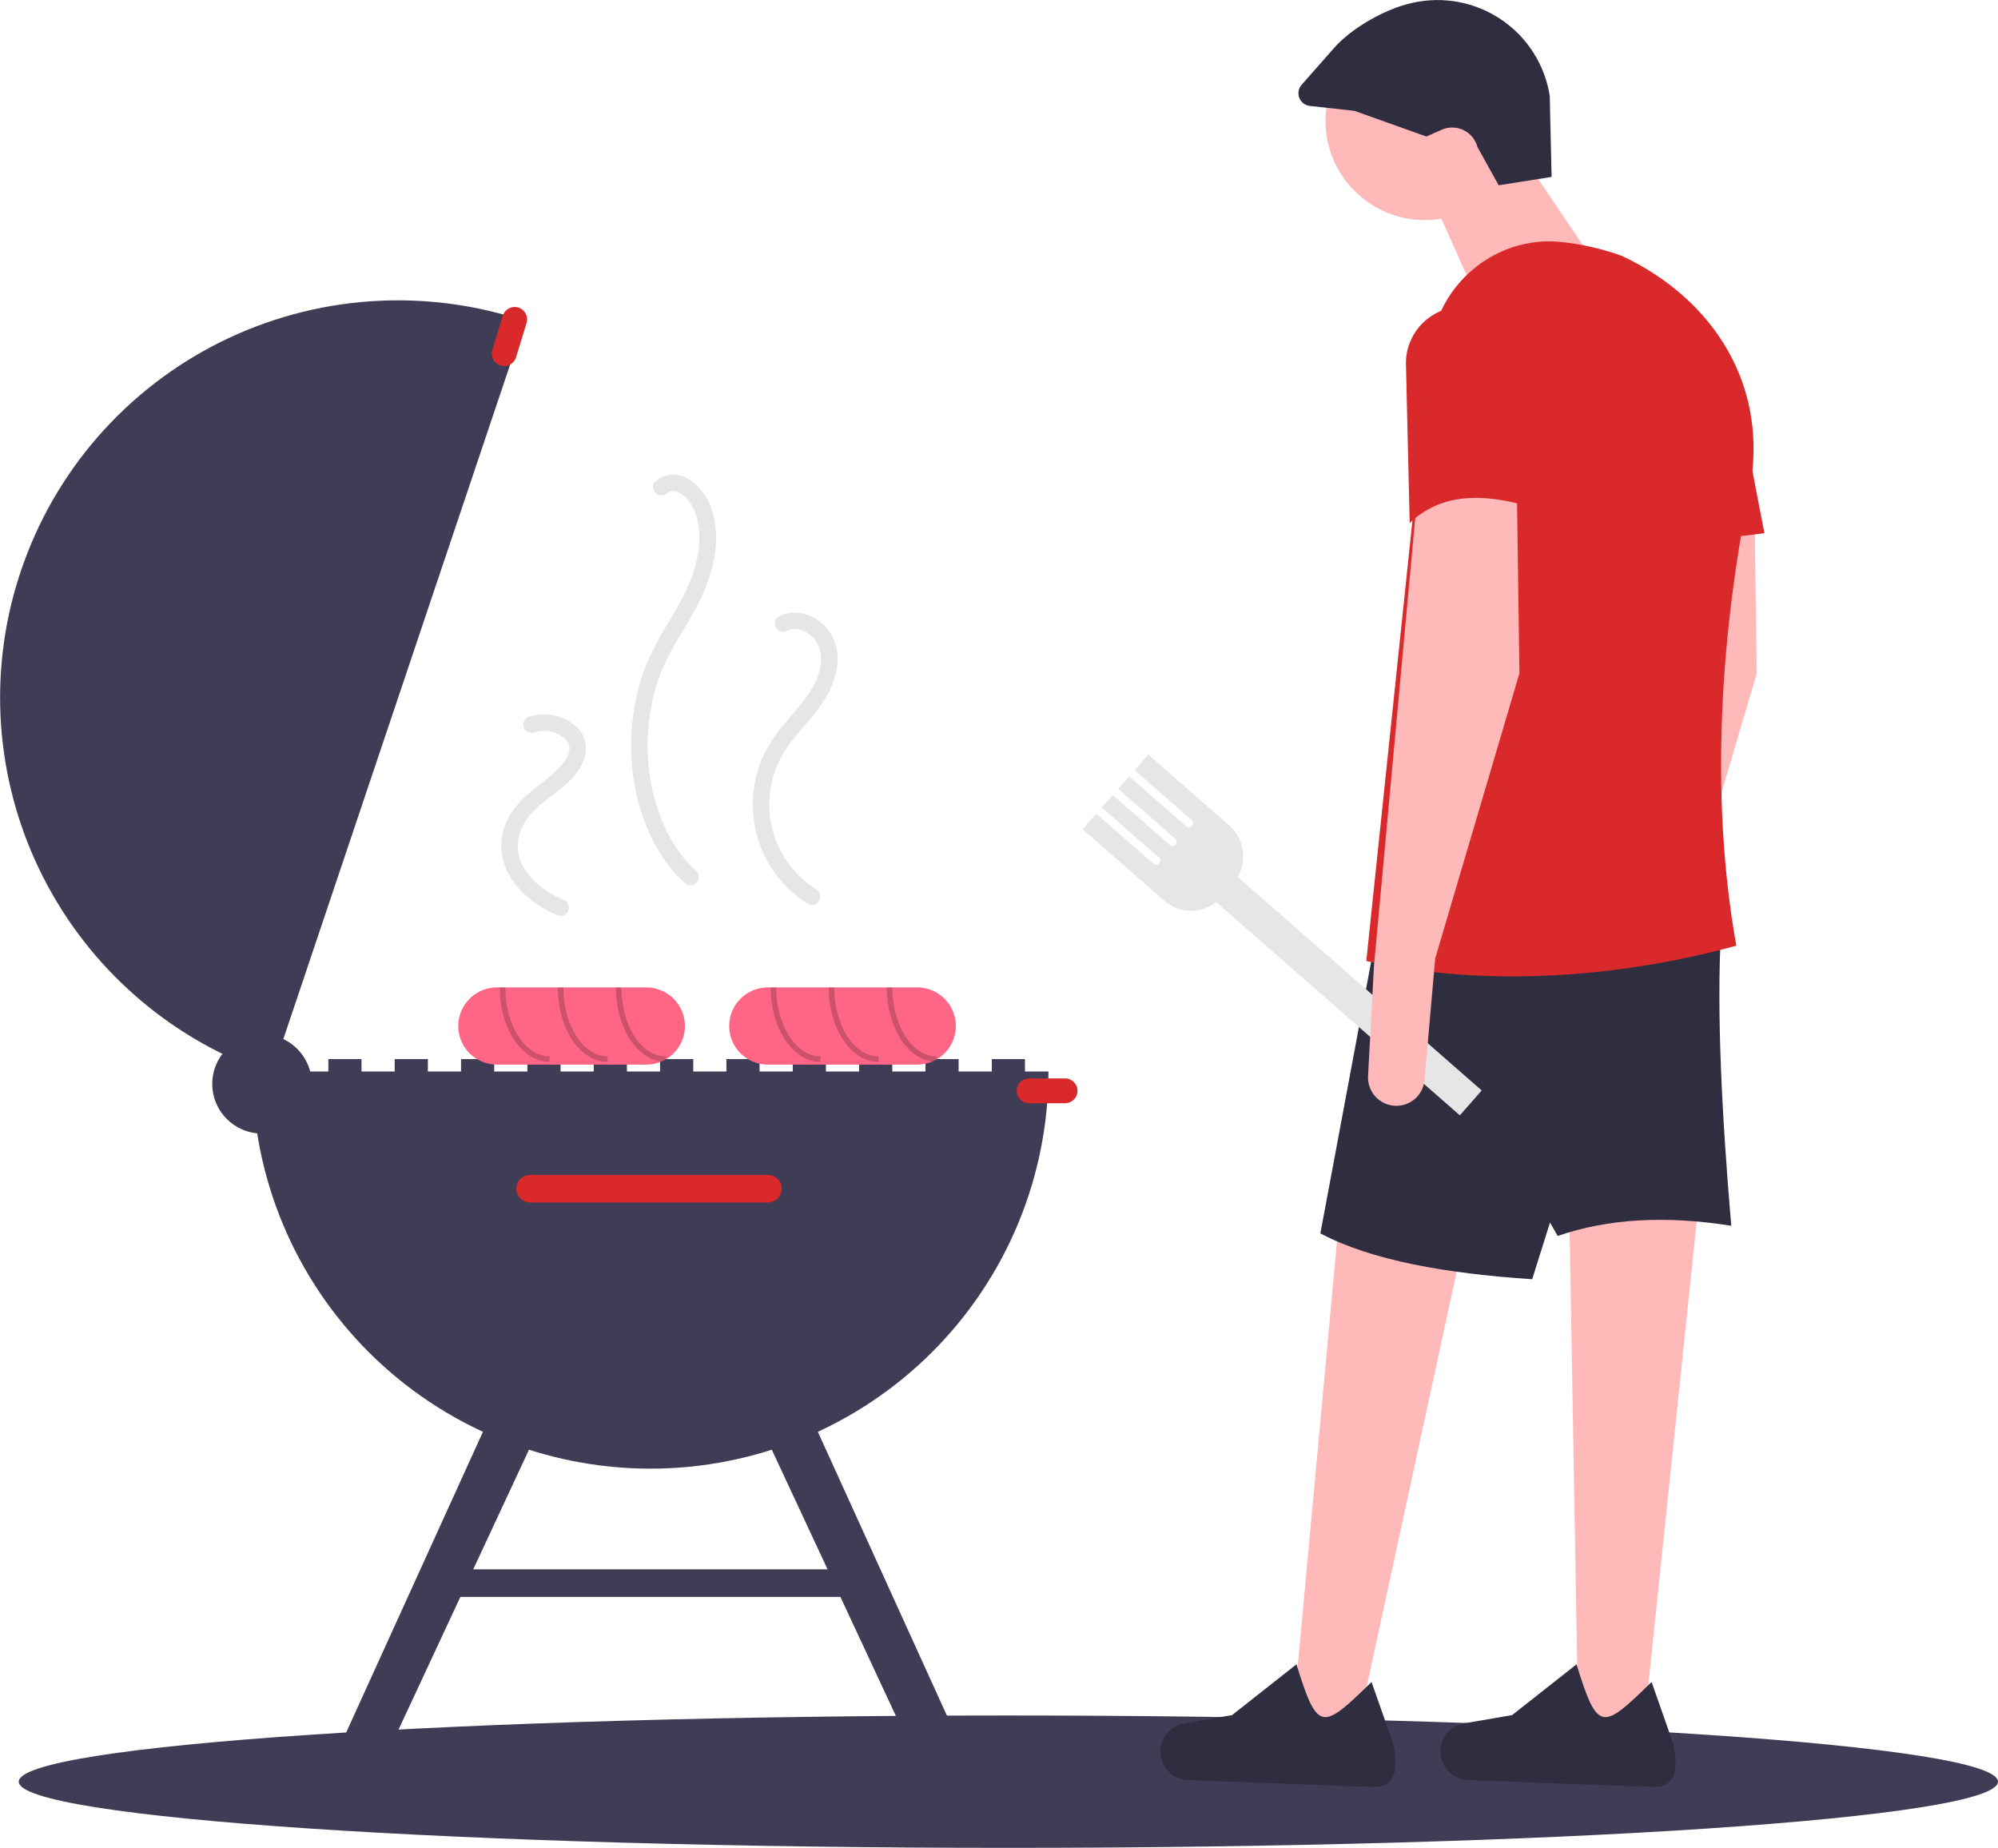 <svg width="279" height="258" viewBox="0 0 279 258" fill="none" xmlns="http://www.w3.org/2000/svg">
<g clip-path="url(#clip0_211_8)">
<path d="M140.809 258C64.488 258 2.618 253.862 2.618 248.759C2.618 243.655 64.488 239.517 140.809 239.517C217.13 239.517 279 243.655 279 248.759C279 253.862 217.13 258 140.809 258Z" fill="#3F3D56"/>
<path d="M138.493 147.872H143.125V150.568H138.493V147.872Z" fill="#3F3D56"/>
<path d="M129.229 147.872H133.861V150.568H129.229V147.872Z" fill="#3F3D56"/>
<path d="M119.965 147.872H124.597V150.568H119.965V147.872Z" fill="#3F3D56"/>
<path d="M110.7 147.872H115.332V150.568H110.7V147.872Z" fill="#3F3D56"/>
<path d="M101.436 147.872H106.068V150.568H101.436V147.872Z" fill="#3F3D56"/>
<path d="M92.172 147.872H96.804V150.568H92.172V147.872Z" fill="#3F3D56"/>
<path d="M82.908 147.872H87.54V150.568H82.908V147.872Z" fill="#3F3D56"/>
<path d="M73.644 147.872H78.276V150.568H73.644V147.872Z" fill="#3F3D56"/>
<path d="M64.379 147.872H69.011V150.568H64.379V147.872Z" fill="#3F3D56"/>
<path d="M55.115 147.872H59.747V150.568H55.115V147.872Z" fill="#3F3D56"/>
<path d="M45.851 147.872H50.483V150.568H45.851V147.872Z" fill="#3F3D56"/>
<path d="M35.236 149.605C35.236 164.311 41.092 178.415 51.516 188.813C61.941 199.212 76.079 205.054 90.821 205.054C105.563 205.054 119.701 199.212 130.126 188.813C140.55 178.415 146.406 164.311 146.406 149.605H35.236Z" fill="#3F3D56"/>
<path d="M37.922 149.96L73.281 44.822C66.361 42.501 59.05 41.564 51.766 42.064C44.483 42.563 37.369 44.491 30.833 47.735C24.296 50.98 18.465 55.478 13.673 60.972C8.881 66.466 5.221 72.849 2.904 79.755C2.529 80.868 2.19 81.989 1.889 83.109C-1.751 96.734 -0.051 111.229 6.643 123.648C13.337 136.067 24.522 145.475 37.922 149.96Z" fill="#3F3D56"/>
<path d="M36.587 158.269C32.749 158.269 29.639 155.166 29.639 151.338C29.639 147.51 32.749 144.407 36.587 144.407C40.424 144.407 43.535 147.51 43.535 151.338C43.535 155.166 40.424 158.269 36.587 158.269Z" fill="#3F3D56"/>
<path d="M107.226 164.045C107.738 164.045 108.229 164.248 108.591 164.609C108.953 164.97 109.156 165.46 109.156 165.97C109.156 166.481 108.953 166.971 108.591 167.332C108.229 167.693 107.738 167.896 107.226 167.896H74.029C73.517 167.896 73.027 167.693 72.665 167.332C72.303 166.971 72.099 166.481 72.099 165.97C72.099 165.46 72.303 164.97 72.665 164.609C73.027 164.248 73.517 164.045 74.029 164.045H107.226Z" fill="#D9292B"/>
<path d="M44.693 249.914L51.605 250.169L76.506 196.747L70.206 193.825L44.693 249.914Z" fill="#3F3D56"/>
<path d="M136.949 249.914L130.037 250.169L105.136 196.747L111.436 193.825L136.949 249.914Z" fill="#3F3D56"/>
<path d="M62.063 219.109H119.193V222.959H62.063V219.109Z" fill="#3F3D56"/>
<path d="M71.868 42.859C72.139 42.86 72.407 42.923 72.649 43.045C72.891 43.167 73.102 43.344 73.263 43.562C73.425 43.779 73.533 44.032 73.579 44.298C73.625 44.565 73.608 44.839 73.528 45.098L72.064 49.886C71.929 50.325 71.625 50.693 71.219 50.909C70.812 51.124 70.336 51.17 69.896 51.036C69.456 50.902 69.086 50.599 68.87 50.194C68.653 49.789 68.607 49.314 68.741 48.875L70.205 44.087C70.314 43.732 70.535 43.421 70.834 43.2C71.133 42.979 71.495 42.86 71.868 42.859Z" fill="#D9292B"/>
<path d="M148.722 150.568C149.183 150.568 149.625 150.751 149.95 151.076C150.276 151.4 150.459 151.841 150.459 152.301C150.459 152.76 150.276 153.201 149.95 153.526C149.625 153.851 149.183 154.034 148.722 154.034H143.704C143.243 154.034 142.802 153.851 142.476 153.526C142.15 153.201 141.967 152.76 141.967 152.301C141.967 151.841 142.15 151.4 142.476 151.076C142.802 150.751 143.243 150.568 143.704 150.568H148.722Z" fill="#D9292B"/>
<path d="M107.226 137.861H128.071C128.202 137.861 128.329 137.865 128.457 137.876C129.819 137.973 131.093 138.581 132.024 139.577C132.955 140.573 133.473 141.884 133.475 143.246C133.476 144.608 132.961 145.92 132.032 146.919C131.103 147.917 129.83 148.527 128.468 148.627C128.337 148.639 128.206 148.643 128.071 148.643H107.226C105.793 148.643 104.418 148.075 103.405 147.064C102.392 146.053 101.822 144.681 101.822 143.252C101.822 141.822 102.392 140.451 103.405 139.44C104.418 138.429 105.793 137.861 107.226 137.861Z" fill="#FF6584"/>
<path opacity="0.2" d="M130.171 148.215C126.619 147.761 123.825 143.29 123.825 137.861H124.597C124.597 143.171 127.368 147.487 130.773 147.487V147.919L130.171 148.215Z" fill="black"/>
<path opacity="0.2" d="M122.667 148.257V147.487C119.261 147.487 116.49 143.169 116.49 137.861H115.718C115.718 143.594 118.835 148.257 122.667 148.257Z" fill="black"/>
<path opacity="0.2" d="M114.56 148.257V147.487C111.155 147.487 108.384 143.169 108.384 137.861H107.612C107.612 143.594 110.729 148.257 114.56 148.257Z" fill="black"/>
<path d="M69.397 137.861H90.242C90.373 137.861 90.501 137.865 90.628 137.876C91.99 137.973 93.264 138.581 94.195 139.577C95.126 140.573 95.644 141.884 95.646 143.246C95.647 144.608 95.132 145.92 94.203 146.919C93.274 147.917 92.001 148.527 90.639 148.627C90.508 148.639 90.377 148.643 90.242 148.643H69.397C67.964 148.643 66.59 148.075 65.576 147.064C64.563 146.053 63.993 144.681 63.993 143.252C63.993 141.822 64.563 140.451 65.576 139.44C66.59 138.429 67.964 137.861 69.397 137.861Z" fill="#FF6584"/>
<path opacity="0.2" d="M92.342 148.215C88.79 147.761 85.996 143.29 85.996 137.861H86.768C86.768 143.171 89.539 147.487 92.944 147.487V147.919L92.342 148.215Z" fill="black"/>
<path opacity="0.2" d="M84.838 148.257V147.487C81.432 147.487 78.662 143.169 78.662 137.861H77.89C77.89 143.594 81.007 148.257 84.838 148.257Z" fill="black"/>
<path opacity="0.2" d="M76.732 148.257V147.487C73.326 147.487 70.555 143.169 70.555 137.861H69.783C69.783 143.594 72.9 148.257 76.732 148.257Z" fill="black"/>
<path d="M108.752 86.092C111.483 84.62 114.861 86.225 116.222 88.831C117.878 92.001 116.505 95.812 114.575 98.521C112.568 101.336 109.845 103.66 108.506 106.914C107.224 109.976 107.072 113.391 108.077 116.554C109.081 119.717 111.177 122.423 113.992 124.19C115.248 124.983 114.088 126.983 112.823 126.185C110.062 124.465 107.878 121.963 106.549 118.998C105.221 116.034 104.808 112.742 105.363 109.542C105.645 107.883 106.183 106.277 106.957 104.782C107.796 103.256 108.807 101.83 109.971 100.533C111.98 98.161 114.509 95.546 114.636 92.245C114.659 91.817 114.629 91.388 114.546 90.967C114.486 90.673 114.397 90.386 114.279 90.11C113.998 89.517 113.581 88.998 113.062 88.595C112.581 88.212 112.012 87.955 111.406 87.847C110.898 87.772 110.379 87.856 109.921 88.087C108.609 88.794 107.438 86.8 108.752 86.092Z" fill="#E6E6E6"/>
<path d="M73.902 100.067C75.065 99.694 76.308 99.643 77.498 99.919C78.688 100.195 79.781 100.788 80.66 101.634C81.114 102.1 81.451 102.668 81.642 103.289C81.832 103.911 81.872 104.569 81.757 105.209C81.537 106.609 80.651 107.853 79.689 108.855C77.808 110.816 75.175 112.083 73.598 114.335C72.899 115.294 72.46 116.417 72.324 117.595C72.243 118.654 72.438 119.716 72.889 120.677C74.066 123.063 76.402 124.686 78.865 125.731C79.441 125.975 79.568 126.821 79.281 127.311C79.12 127.57 78.866 127.757 78.571 127.834C78.276 127.911 77.963 127.872 77.696 127.725C73.163 125.803 68.969 121.497 70.219 116.207C70.877 113.425 72.893 111.461 75.064 109.754C76.142 108.965 77.16 108.098 78.11 107.16C78.861 106.365 79.641 105.279 79.503 104.201C79.447 103.826 79.263 103.482 78.982 103.227C78.641 102.917 78.254 102.66 77.835 102.467C77.321 102.221 76.763 102.079 76.193 102.05C75.624 102.02 75.054 102.104 74.517 102.295C74.221 102.374 73.906 102.333 73.64 102.182C73.373 102.031 73.177 101.782 73.093 101.488C73.017 101.193 73.059 100.88 73.21 100.615C73.361 100.35 73.609 100.154 73.902 100.067Z" fill="#E6E6E6"/>
<path d="M91.533 67.203C92.223 66.614 93.094 66.28 94.001 66.254C94.862 66.27 95.699 66.54 96.406 67.03C98.003 68.187 99.132 69.876 99.591 71.791C100.761 76.263 99.235 81.082 97.114 85.021C96.042 87.012 94.793 88.902 93.713 90.889C92.673 92.789 91.874 94.812 91.335 96.909C90.236 101.211 90.138 105.706 91.048 110.051C91.975 114.375 93.925 118.658 97.242 121.642C97.459 121.858 97.581 122.152 97.581 122.458C97.581 122.765 97.459 123.059 97.242 123.275C97.025 123.492 96.73 123.614 96.423 123.614C96.116 123.614 95.821 123.492 95.604 123.275C92.66 120.627 90.691 116.994 89.502 113.258C88.191 109.039 87.808 104.587 88.378 100.207C88.636 98.025 89.134 95.879 89.863 93.806C90.653 91.718 91.639 89.71 92.809 87.807C94.986 84.136 97.303 80.422 97.618 76.051C97.773 73.901 97.503 71.66 96.17 69.931C96.243 70.026 96.112 69.862 96.111 69.862C96.03 69.765 95.947 69.671 95.86 69.58C95.694 69.403 95.517 69.237 95.328 69.086C95.368 69.117 95.47 69.186 95.284 69.057C95.191 68.992 95.096 68.931 94.999 68.874C94.92 68.827 94.838 68.786 94.757 68.743C94.709 68.719 94.66 68.696 94.611 68.674C94.724 68.722 94.717 68.723 94.592 68.675C94.501 68.647 94.053 68.55 94.302 68.582C94.219 68.572 94.135 68.567 94.052 68.566C94.016 68.565 93.704 68.581 93.856 68.564C94.035 68.545 93.715 68.596 93.713 68.596C93.613 68.621 93.515 68.652 93.419 68.689C93.66 68.593 93.024 68.95 93.171 68.836C92.949 69.044 92.656 69.16 92.352 69.16C92.047 69.16 91.755 69.044 91.533 68.836C91.133 68.438 91.036 67.588 91.533 67.203Z" fill="#E6E6E6"/>
<path d="M180.457 240.818L189.187 243.128L205.223 169.188L187.227 167.588L180.457 240.818Z" fill="#FFB9B9"/>
<path d="M220.402 241.954L229.334 243.3L237.183 168.056L219.12 168.425L220.402 241.954Z" fill="#FFB9B9"/>
<path d="M225.001 134.884L224.176 150.241C224.146 150.806 224.238 151.371 224.446 151.897C224.653 152.423 224.972 152.899 225.381 153.291C225.789 153.684 226.277 153.984 226.812 154.172C227.347 154.359 227.916 154.43 228.481 154.379C229.404 154.295 230.268 153.89 230.922 153.236C231.577 152.581 231.979 151.717 232.06 150.796L233.553 133.818L245.313 94.004L244.957 68.409L231.059 69.12L225.001 134.884Z" fill="#FFB9B9"/>
<path d="M217.517 172.565C224.479 170.154 232.556 169.68 241.75 171.143C240.446 155.737 239.691 141.431 240.324 129.907H192.929L217.517 172.565Z" fill="#2F2E41"/>
<path d="M184.376 172.21C191.552 175.996 201.931 177.809 213.954 178.608L228.921 130.974L192.216 130.263L184.376 172.21Z" fill="#2F2E41"/>
<path d="M165.901 248.547L191.721 249.501C195.028 249.623 195.203 246.79 194.578 243.548L191.521 234.84C184.639 241.566 183.991 241.942 181.04 232.374L172.036 239.469L165.371 240.609C164.438 240.768 163.591 241.252 162.982 241.975C162.372 242.698 162.038 243.612 162.04 244.557C162.041 245.591 162.444 246.584 163.164 247.328C163.884 248.072 164.865 248.509 165.901 248.547Z" fill="#2F2E41"/>
<path d="M205.007 248.547L230.827 249.501C234.134 249.623 234.309 246.79 233.684 243.548L230.627 234.84C223.745 241.566 223.097 241.942 220.147 232.374L211.143 239.469L204.478 240.609C203.544 240.768 202.698 241.252 202.088 241.975C201.478 242.698 201.144 243.612 201.146 244.557C201.147 245.591 201.55 246.584 202.27 247.328C202.99 248.072 203.971 248.509 205.007 248.547Z" fill="#2F2E41"/>
<path d="M198.987 30.728C191.311 30.728 185.089 24.521 185.089 16.864C185.089 9.208 191.311 3.001 198.987 3.001C206.663 3.001 212.885 9.208 212.885 16.864C212.885 24.521 206.663 30.728 198.987 30.728Z" fill="#FFB9B9"/>
<path d="M206.114 41.392L222.507 36.416L211.459 20.064L198.987 25.396L206.114 41.392Z" fill="#FFB9B9"/>
<path d="M190.791 134.173C207.642 137.953 226.348 136.453 242.462 132.04C238.604 110.575 240.467 87.518 244.244 68.765C247.201 54.086 239.401 41.768 226.426 35.705C223.638 34.707 220.736 34.056 217.788 33.764C208.687 32.96 200.678 39.768 199.729 48.833L190.791 134.173Z" fill="#D9292B"/>
<path d="M234.623 75.874L246.382 74.452L242.819 55.968H234.623V75.874Z" fill="#D9292B"/>
<path d="M199.181 19.06L201.31 18.116C201.793 17.902 202.316 17.796 202.844 17.805C203.371 17.813 203.891 17.936 204.366 18.165C204.841 18.394 205.261 18.723 205.596 19.129C205.931 19.536 206.173 20.01 206.306 20.52L209.274 25.867L216.664 24.701L216.406 13.38C216.069 11.24 215.296 9.193 214.134 7.363C212.972 5.534 211.447 3.962 209.651 2.745C207.856 1.527 205.829 0.69 203.696 0.286C201.564 -0.119 199.371 -0.082 197.253 0.393L197.051 0.438C193.443 1.253 188.759 3.895 186.314 6.669L181.759 11.837C181.543 12.082 181.398 12.382 181.341 12.703C181.284 13.024 181.316 13.355 181.434 13.66C181.552 13.964 181.751 14.23 182.011 14.43C182.27 14.629 182.579 14.754 182.904 14.79L189.134 15.476L199.181 19.06Z" fill="#2F2E41"/>
<path d="M153.084 113.607L161.064 120.59C161.179 120.691 161.33 120.742 161.483 120.732C161.637 120.722 161.779 120.651 161.881 120.536C161.982 120.421 162.033 120.271 162.023 120.118C162.013 119.965 161.943 119.823 161.828 119.722L153.847 112.739L155.374 111.002L163.355 117.985C163.47 118.086 163.621 118.137 163.774 118.126C163.927 118.116 164.07 118.046 164.171 117.931C164.273 117.816 164.324 117.665 164.314 117.513C164.304 117.36 164.234 117.217 164.118 117.116L156.138 110.134L157.665 108.397L165.646 115.379C165.703 115.429 165.769 115.468 165.841 115.492C165.913 115.517 165.989 115.527 166.065 115.522C166.141 115.517 166.216 115.497 166.284 115.464C166.352 115.43 166.413 115.383 166.463 115.326C166.513 115.269 166.552 115.203 166.576 115.131C166.601 115.059 166.611 114.983 166.606 114.908C166.601 114.832 166.581 114.758 166.547 114.69C166.513 114.622 166.467 114.561 166.409 114.511L158.429 107.528L160.338 105.357L171.616 115.225C172.622 116.106 173.295 117.305 173.521 118.622C173.747 119.939 173.513 121.293 172.858 122.459L206.907 152.25L203.852 155.724L169.826 125.952C168.788 126.769 167.496 127.198 166.174 127.164C164.852 127.13 163.584 126.636 162.589 125.766L151.175 115.779L153.084 113.607Z" fill="#E6E6E6"/>
<path d="M191.86 134.884L191.035 150.241C191.005 150.806 191.097 151.371 191.305 151.897C191.512 152.423 191.831 152.899 192.24 153.291C192.648 153.684 193.136 153.984 193.671 154.172C194.206 154.359 194.775 154.43 195.34 154.379C196.263 154.295 197.127 153.89 197.781 153.236C198.436 152.581 198.838 151.717 198.919 150.796L200.412 133.818L212.172 94.004L211.816 68.409L197.918 69.12L191.86 134.884Z" fill="#FFB9B9"/>
<path d="M196.849 73.031C201.078 68.984 206.659 68.835 212.885 70.542V51.438C212.885 49.151 211.974 46.957 210.353 45.34C208.732 43.723 206.533 42.815 204.24 42.815C203.185 42.815 202.141 43.025 201.168 43.434C200.196 43.842 199.315 44.44 198.578 45.193C197.84 45.947 197.261 46.839 196.875 47.818C196.488 48.798 196.302 49.844 196.327 50.897L196.849 73.031Z" fill="#D9292B"/>
</g>
<defs>
<clipPath id="clip0_211_8">
<rect width="279" height="258" fill="white" transform="matrix(-1 0 0 1 279 0)"/>
</clipPath>
</defs>
</svg>
